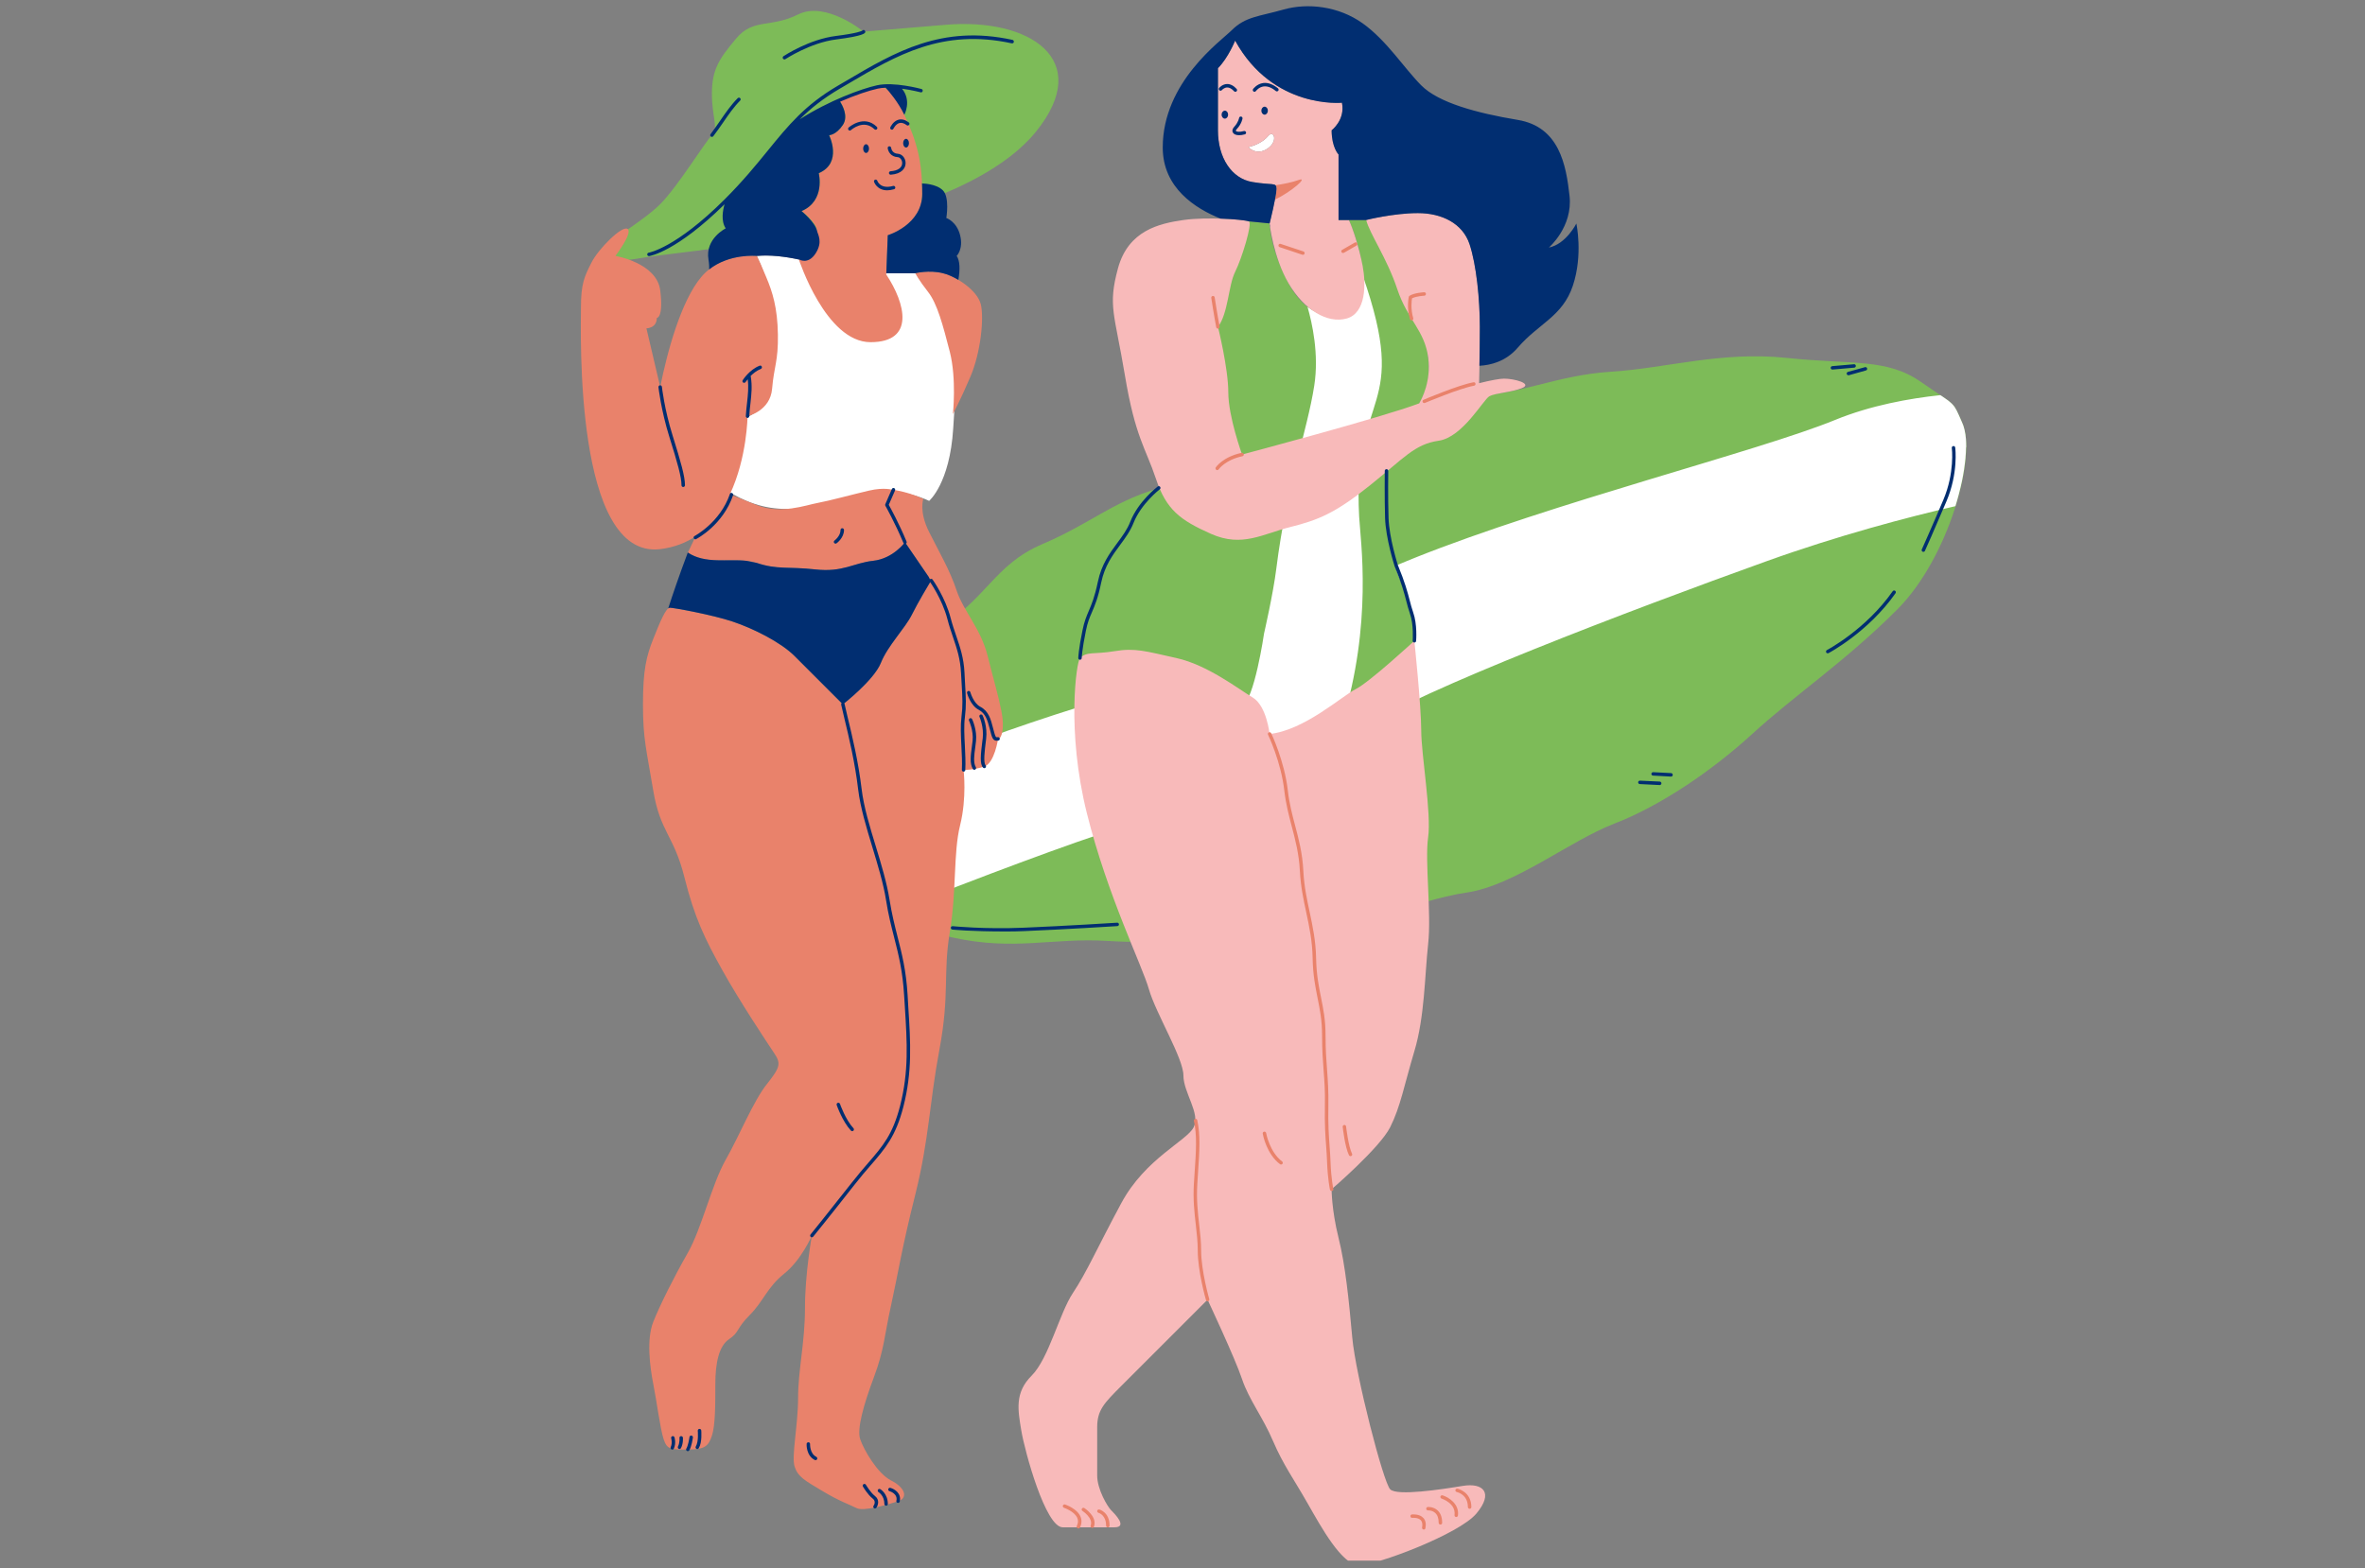 <?xml version="1.0" encoding="UTF-8"?><svg xmlns="http://www.w3.org/2000/svg" xmlns:xlink="http://www.w3.org/1999/xlink" width="151.5pt" zoomAndPan="magnify" viewBox="0 0 151.5 100.5" height="100.5pt" preserveAspectRatio="xMidYMid meet" version="1.2"><rect x="0" y="0" width="151.5" height="100.5" fill="#808080" stroke="none"/><defs><clipPath xml:id="clip1" id="clip1"><path d="M 65 2 L 98 2 L 98 100.004 L 65 100.004 Z M 65 2 "/></clipPath></defs><g xml:id="surface1" id="surface1"><path style=" stroke:none;fill-rule:nonzero;fill:rgb(49.019%,73.329%,34.509%);fill-opacity:1;" d="M 52.672 14.633 C 50.684 15.293 48.699 15.074 47.594 15.516 C 46.488 15.957 43.176 16.176 40.527 16.617 C 37.879 17.062 38.539 16.176 38.539 15.957 C 38.539 15.734 41.188 14.188 42.293 13.082 C 43.395 11.98 45.164 9.105 45.605 8.66 C 46.047 8.219 45.605 7.559 45.605 6.008 C 45.605 4.461 46.047 3.797 47.152 2.473 C 48.258 1.148 49.359 1.809 51.125 0.926 C 52.891 0.039 55.32 2.027 55.32 2.027 C 55.32 2.027 55.32 2.027 60.621 1.586 C 65.922 1.145 70.117 3.797 66.363 8.438 C 62.609 13.078 52.672 14.633 52.672 14.633 Z M 125.719 27.137 C 125.059 25.59 125.277 26.031 123.07 24.484 C 120.859 22.934 118.652 23.379 114.457 22.934 C 110.262 22.492 106.727 23.598 103.195 23.82 C 99.66 24.039 97.23 25.367 94.141 25.367 C 92.91 25.367 91.891 25.613 90.844 25.949 C 91.324 25.246 91.641 24.301 91.488 22.938 C 91.047 18.961 89.723 18.738 89.059 17.191 C 88.398 15.641 87.957 14.539 87.512 14.098 L 86.41 14.098 C 86.41 14.098 87.293 16.086 87.293 17.633 C 87.293 19.18 86.852 20.727 85.082 20.285 C 83.316 19.844 82.652 18.516 81.992 16.969 C 81.332 15.422 81.332 14.316 81.332 14.316 L 79.121 14.098 L 76.691 21.613 L 75.281 30.645 C 75.281 30.645 75.031 30.805 74.656 31.137 C 74.445 31.211 74.242 31.277 74.043 31.34 C 71.172 32.223 69.848 33.551 66.754 34.875 C 63.66 36.199 63.223 38.41 59.91 40.402 C 56.598 42.391 56.156 44.379 54.609 46.59 C 53.062 48.801 51.738 53.219 52.844 55.871 C 53.945 58.523 57.039 59.188 61.016 60.07 C 64.988 60.953 67.418 60.07 70.949 60.293 C 74.484 60.512 76.25 60.07 80.668 60.07 C 85.082 60.07 90.824 57.641 93.918 57.199 C 97.008 56.758 100.543 53.883 103.41 52.777 C 106.281 51.672 109.594 49.461 112.246 47.031 C 114.895 44.598 118.207 42.387 121.52 39.07 C 124.836 35.758 126.629 29.254 125.719 27.137 Z M 125.719 27.137 "/><path style=" stroke:none;fill-rule:nonzero;fill:rgb(100%,100%,100%);fill-opacity:1;" d="M 56.426 31.43 C 54.66 31.43 52.23 32.977 49.359 32.535 C 46.488 32.09 44.5 29.66 44.5 29.66 L 44.941 27.449 C 44.941 27.449 47.812 27.23 48.695 26.125 C 49.578 25.02 50.02 21.703 49.578 19.715 C 49.137 17.727 48.477 16.398 48.477 16.398 C 50.906 16.18 53.996 17.504 53.996 17.504 L 58.637 17.504 C 61.727 19.496 61.285 23.914 61.062 27.449 C 60.844 30.984 59.52 32.094 59.52 32.094 C 59.52 32.094 58.195 31.43 56.426 31.43 Z M 125.953 28.594 C 125.953 28.523 125.953 28.457 125.949 28.387 C 125.949 28.352 125.945 28.312 125.945 28.273 C 125.938 28.215 125.938 28.156 125.934 28.098 C 125.93 28.055 125.926 28.02 125.918 27.977 C 125.914 27.926 125.91 27.875 125.902 27.828 C 125.895 27.781 125.883 27.738 125.875 27.695 C 125.867 27.656 125.863 27.613 125.855 27.574 C 125.844 27.523 125.828 27.477 125.816 27.43 C 125.809 27.398 125.801 27.371 125.793 27.344 C 125.77 27.27 125.746 27.199 125.715 27.133 C 125.688 27.07 125.66 27.008 125.637 26.949 C 125.633 26.941 125.629 26.93 125.625 26.922 C 125.574 26.805 125.527 26.695 125.484 26.602 C 125.48 26.594 125.477 26.586 125.473 26.578 C 125.43 26.484 125.395 26.406 125.355 26.328 C 125.355 26.324 125.352 26.316 125.348 26.312 C 125.309 26.238 125.273 26.176 125.234 26.117 C 125.23 26.113 125.23 26.105 125.227 26.102 C 125.203 26.074 125.188 26.047 125.164 26.016 C 125.145 25.992 125.125 25.965 125.102 25.941 C 125.098 25.938 125.094 25.934 125.09 25.93 C 125.066 25.902 125.043 25.879 125.02 25.855 C 125.02 25.855 125.016 25.852 125.016 25.852 C 124.992 25.832 124.969 25.809 124.941 25.785 C 124.938 25.781 124.93 25.777 124.926 25.773 C 124.898 25.75 124.871 25.723 124.84 25.699 C 124.84 25.699 124.836 25.695 124.832 25.691 C 124.801 25.672 124.77 25.648 124.738 25.621 C 124.734 25.617 124.727 25.613 124.719 25.609 C 124.684 25.582 124.645 25.555 124.605 25.527 C 124.602 25.523 124.598 25.52 124.594 25.52 C 124.555 25.492 124.516 25.465 124.473 25.438 C 124.465 25.43 124.457 25.426 124.449 25.418 C 124.402 25.387 124.352 25.355 124.297 25.32 C 122.309 25.531 119.828 25.977 117.543 26.914 C 112.684 28.902 99.434 32.219 90.602 35.754 C 90.195 35.918 89.809 36.078 89.434 36.234 C 89.141 36.359 91.066 39.477 90.602 41.059 C 89.746 43.973 86.414 46.148 85.961 46.363 C 87.949 39.957 87.152 34.664 87.066 33.102 C 86.625 24.922 90.379 26.473 87.285 17.629 C 87.285 19.18 86.844 20.723 85.078 20.281 C 84.551 20.152 84.121 19.938 83.758 19.664 C 84.055 20.691 84.504 22.695 84.191 24.703 C 83.75 27.574 82.426 31.113 81.762 36.418 C 81.562 38.043 80.973 40.598 80.973 40.598 C 80.973 40.598 80.355 44.863 79.555 45.258 C 78.617 45.719 76.762 42.699 75.562 43.168 C 74.203 43.703 72.625 44.25 70.723 44.816 C 62.062 47.398 54.793 50.594 52.617 51.582 C 52.582 51.773 52.551 51.965 52.527 52.156 C 52.527 52.16 52.527 52.164 52.523 52.168 C 52.449 52.734 52.414 53.301 52.434 53.84 C 52.434 53.848 52.434 53.859 52.434 53.867 C 52.441 54.031 52.453 54.199 52.469 54.359 C 52.473 54.383 52.473 54.402 52.477 54.422 C 52.496 54.578 52.516 54.73 52.547 54.883 C 52.551 54.902 52.555 54.93 52.559 54.949 C 52.59 55.102 52.625 55.246 52.668 55.387 C 52.672 55.406 52.676 55.422 52.684 55.438 C 52.727 55.586 52.777 55.73 52.836 55.867 C 52.898 56.023 52.973 56.168 53.051 56.309 C 53.059 56.328 53.066 56.34 53.074 56.355 C 53.145 56.488 53.227 56.613 53.312 56.73 C 53.328 56.758 53.344 56.777 53.363 56.805 C 53.445 56.914 53.531 57.02 53.621 57.121 C 53.648 57.152 53.672 57.18 53.699 57.207 C 53.789 57.305 53.879 57.395 53.977 57.48 C 54.012 57.516 54.047 57.543 54.082 57.574 C 54.176 57.652 54.273 57.734 54.375 57.809 C 54.418 57.844 54.469 57.875 54.516 57.91 C 54.59 57.961 54.664 58.008 54.742 58.059 C 54.828 58.113 54.914 58.164 55.004 58.215 C 55.062 58.246 55.117 58.277 55.18 58.309 C 55.301 58.375 55.426 58.438 55.551 58.496 C 55.594 58.516 55.629 58.535 55.672 58.555 C 55.844 58.633 56.023 58.707 56.211 58.781 C 60.285 57.184 66.668 54.719 70.5 53.438 C 76.461 51.449 84.41 48.797 87.504 46.586 C 90.594 44.375 104.508 39.07 113.121 35.977 C 117.793 34.297 122.203 33.141 125.262 32.434 C 125.348 32.156 125.426 31.883 125.496 31.613 C 125.496 31.609 125.496 31.609 125.496 31.609 C 125.531 31.477 125.566 31.344 125.594 31.215 C 125.594 31.211 125.598 31.207 125.598 31.199 C 125.629 31.074 125.656 30.945 125.684 30.82 C 125.684 30.812 125.684 30.805 125.688 30.801 C 125.711 30.68 125.734 30.559 125.758 30.438 C 125.758 30.43 125.762 30.418 125.762 30.406 C 125.785 30.293 125.805 30.18 125.82 30.066 C 125.82 30.051 125.824 30.035 125.824 30.023 C 125.844 29.914 125.855 29.809 125.867 29.707 C 125.871 29.684 125.871 29.664 125.875 29.645 C 125.887 29.547 125.898 29.453 125.906 29.355 C 125.906 29.332 125.91 29.305 125.91 29.281 C 125.918 29.191 125.926 29.105 125.93 29.02 C 125.93 28.992 125.93 28.961 125.934 28.93 C 125.938 28.852 125.938 28.777 125.941 28.699 C 125.953 28.66 125.953 28.629 125.953 28.594 Z M 81.195 9.523 C 81.91 9.035 81.586 8.293 81.242 8.711 C 80.895 9.129 80.34 9.34 79.969 9.43 C 79.969 9.43 80.477 10.008 81.195 9.523 Z M 81.195 9.523 "/><g clip-rule="nonzero" clip-path="url(#clip1)"><path style=" stroke:none;fill-rule:nonzero;fill:rgb(97.249%,72.939%,72.939%);fill-opacity:1;" d="M 94.582 96.98 C 93.477 98.309 88.176 100.297 87.07 100.297 C 85.969 100.297 84.641 97.867 83.758 96.32 C 82.879 94.773 82.215 93.887 81.551 92.344 C 80.891 90.793 80.004 89.688 79.562 88.363 C 79.121 87.039 77.355 83.281 77.355 83.281 C 77.355 83.281 72.938 87.703 71.832 88.805 C 70.73 89.91 70.285 90.355 70.285 91.457 C 70.285 92.562 70.285 93.668 70.285 94.551 C 70.285 95.438 70.949 96.543 71.168 96.762 C 71.391 96.984 72.273 97.867 71.391 97.867 C 70.508 97.867 69.18 97.867 68.078 97.867 C 66.973 97.867 65.648 93.004 65.426 91.68 C 65.207 90.355 64.984 89.246 66.09 88.145 C 67.191 87.039 67.855 84.164 68.738 82.84 C 69.621 81.512 70.285 79.965 71.832 77.09 C 73.379 74.219 76.027 73.113 76.469 72.227 C 76.91 71.344 75.809 70.016 75.809 68.914 C 75.809 67.809 74.039 64.934 73.598 63.387 C 73.156 61.84 70.949 57.418 69.625 52.113 C 68.301 46.809 68.961 42.391 69.184 42.168 C 69.625 41.727 70.066 41.945 71.391 41.727 C 72.719 41.504 73.379 41.727 75.367 42.168 C 77.355 42.609 79.34 44.156 80.242 44.691 C 81.141 45.223 81.328 47.031 81.328 47.031 C 83.535 46.809 85.965 44.602 86.848 44.156 C 87.73 43.715 90.602 41.062 90.602 41.062 C 90.602 41.062 91.043 45.262 91.043 46.809 C 91.043 48.359 91.707 52.117 91.484 53.66 C 91.266 55.211 91.707 58.523 91.484 60.512 C 91.266 62.504 91.266 65.156 90.602 67.363 C 89.941 69.574 89.719 70.902 89.055 72.227 C 88.391 73.555 85.301 76.207 85.301 76.207 C 85.301 76.207 85.301 77.531 85.742 79.301 C 86.184 81.07 86.406 83.277 86.625 85.711 C 86.848 88.141 88.613 94.992 89.055 95.434 C 89.496 95.875 92.367 95.434 93.695 95.215 C 95.023 94.996 95.688 95.656 94.582 96.98 Z M 78.02 8.348 C 78.02 6.578 78.02 4.371 78.02 4.371 C 78.68 3.707 79.121 2.602 79.121 2.602 C 81.551 7.023 85.965 6.578 85.965 6.578 C 86.188 7.684 85.305 8.348 85.305 8.348 C 85.305 9.453 85.746 9.895 85.746 9.895 C 85.746 9.895 85.746 11.445 85.746 12.547 C 85.746 13.652 85.746 14.098 85.746 14.098 L 86.406 14.098 C 86.629 14.539 87.07 15.867 87.289 17.031 C 87.512 18.199 87.512 20.062 86.266 20.41 C 85.02 20.754 83.535 19.844 82.551 18.168 C 81.566 16.496 81.328 14.316 81.328 14.316 C 81.328 14.316 81.77 12.547 81.77 12.105 C 81.77 11.664 81.551 11.887 80.223 11.664 C 78.902 11.441 78.02 10.117 78.02 8.348 Z M 79.969 9.43 C 79.969 9.43 80.477 10.008 81.195 9.523 C 81.91 9.035 81.586 8.293 81.242 8.711 C 80.895 9.129 80.34 9.34 79.969 9.43 Z M 96.348 24.262 C 96.078 24.262 95.48 24.371 94.75 24.555 C 94.762 23.984 94.801 22.375 94.801 20.945 C 94.801 19.176 94.582 16.969 94.141 15.641 C 93.699 14.312 92.371 13.652 90.828 13.652 C 89.281 13.652 87.516 14.094 87.516 14.094 C 87.734 14.977 88.84 16.523 89.504 18.516 C 90.164 20.504 91.27 21.168 91.492 22.934 C 91.676 24.418 91.102 25.523 90.91 25.848 C 88.477 26.766 79.566 29.125 79.566 29.125 C 79.566 29.125 78.684 26.695 78.684 25.148 C 78.684 23.602 78.023 20.949 78.023 20.949 C 78.684 20.066 78.684 18.297 79.125 17.414 C 79.566 16.531 80.23 14.32 80.012 14.195 C 79.789 14.07 77.359 13.879 75.812 14.098 C 74.266 14.32 72.281 14.762 71.617 17.191 C 70.957 19.625 71.398 20.066 72.059 24.043 C 72.723 28.023 73.383 28.688 74.047 30.676 C 74.711 32.664 75.594 33.328 77.582 34.211 C 79.57 35.094 80.895 34.211 82.66 33.77 C 84.43 33.328 85.531 32.887 87.738 31.117 C 89.949 29.348 90.609 28.465 92.156 28.242 C 93.703 28.023 95.027 25.59 95.414 25.387 C 95.797 25.184 96.797 25.148 97.5 24.867 C 98.195 24.582 97.012 24.262 96.348 24.262 Z M 96.348 24.262 "/></g><path style=" stroke:none;fill-rule:nonzero;fill:rgb(91.37%,50.98%,41.959%);fill-opacity:1;" d="M 71.078 97.758 C 71.078 97.82 71.027 97.871 70.965 97.871 C 70.906 97.871 70.855 97.82 70.855 97.758 C 70.855 97.078 70.391 96.945 70.371 96.941 C 70.309 96.922 70.277 96.863 70.289 96.805 C 70.305 96.746 70.363 96.711 70.426 96.727 C 70.434 96.727 71.078 96.898 71.078 97.758 Z M 78.02 21.059 C 78.027 21.059 78.031 21.059 78.039 21.055 C 78.102 21.043 78.141 20.984 78.129 20.926 C 77.988 20.203 77.812 19.066 77.812 19.059 C 77.805 18.996 77.746 18.957 77.688 18.965 C 77.625 18.973 77.586 19.027 77.594 19.09 C 77.594 19.102 77.77 20.238 77.91 20.969 C 77.922 21.02 77.969 21.059 78.02 21.059 Z M 76.945 80.137 C 76.945 79.582 76.887 79.051 76.82 78.484 C 76.73 77.688 76.637 76.863 76.699 75.871 C 76.715 75.613 76.73 75.367 76.746 75.133 C 76.836 73.793 76.91 72.73 76.695 71.777 C 76.684 71.719 76.625 71.68 76.562 71.695 C 76.504 71.707 76.469 71.77 76.48 71.828 C 76.691 72.75 76.617 73.793 76.527 75.117 C 76.512 75.352 76.496 75.598 76.48 75.852 C 76.418 76.863 76.512 77.699 76.605 78.508 C 76.668 79.066 76.727 79.594 76.727 80.133 C 76.727 81.449 77.23 83.23 77.254 83.305 C 77.266 83.355 77.312 83.387 77.359 83.387 C 77.367 83.387 77.379 83.387 77.387 83.383 C 77.445 83.367 77.48 83.305 77.465 83.246 C 77.457 83.23 76.945 81.422 76.945 80.137 Z M 68.227 96.406 C 68.168 96.387 68.109 96.418 68.086 96.477 C 68.07 96.535 68.102 96.598 68.16 96.617 C 68.164 96.621 68.828 96.84 69.012 97.27 C 69.078 97.43 69.07 97.598 68.98 97.781 C 68.957 97.836 68.977 97.906 69.035 97.93 C 69.051 97.938 69.066 97.941 69.082 97.941 C 69.125 97.941 69.164 97.918 69.184 97.879 C 69.297 97.637 69.309 97.398 69.215 97.18 C 68.992 96.66 68.258 96.418 68.227 96.406 Z M 83.184 11.535 C 82.77 11.688 82.203 11.793 81.703 11.871 C 81.754 11.914 81.773 11.984 81.773 12.105 C 81.773 12.238 81.73 12.496 81.672 12.793 C 82.73 12.289 83.867 11.289 83.184 11.535 Z M 69.461 96.633 C 69.41 96.602 69.34 96.617 69.309 96.668 C 69.277 96.719 69.289 96.789 69.344 96.82 C 69.352 96.824 70.047 97.277 69.867 97.758 C 69.844 97.812 69.875 97.879 69.934 97.898 C 69.945 97.902 69.957 97.906 69.969 97.906 C 70.016 97.906 70.059 97.879 70.074 97.836 C 70.316 97.188 69.496 96.656 69.461 96.633 Z M 81.902 15.695 C 81.883 15.754 81.914 15.816 81.973 15.836 L 83.43 16.324 C 83.441 16.328 83.453 16.328 83.465 16.328 C 83.512 16.328 83.555 16.301 83.57 16.254 C 83.586 16.195 83.559 16.137 83.5 16.113 L 82.039 15.629 C 81.98 15.609 81.918 15.637 81.902 15.695 Z M 79.543 29.016 C 78.336 29.273 77.898 29.926 77.879 29.953 C 77.848 30.004 77.863 30.074 77.914 30.105 C 77.93 30.117 77.953 30.125 77.973 30.125 C 78.012 30.125 78.043 30.105 78.066 30.078 C 78.07 30.07 78.48 29.469 79.59 29.234 C 79.648 29.223 79.688 29.164 79.676 29.102 C 79.66 29.043 79.602 29.004 79.543 29.016 Z M 86.789 15.543 L 85.98 16.008 C 85.926 16.039 85.906 16.105 85.938 16.156 C 85.957 16.195 85.996 16.211 86.035 16.211 C 86.051 16.211 86.07 16.207 86.09 16.199 L 86.898 15.734 C 86.949 15.703 86.969 15.637 86.938 15.582 C 86.906 15.531 86.84 15.512 86.789 15.543 Z M 93.363 95.391 C 93.305 95.379 93.246 95.414 93.234 95.477 C 93.219 95.535 93.258 95.594 93.32 95.605 C 93.348 95.613 94.031 95.762 94.031 96.566 C 94.031 96.629 94.082 96.68 94.145 96.68 C 94.207 96.68 94.254 96.629 94.254 96.566 C 94.25 95.578 93.371 95.391 93.363 95.391 Z M 92.414 95.82 C 92.355 95.801 92.293 95.832 92.273 95.891 C 92.258 95.949 92.289 96.008 92.348 96.027 C 92.383 96.039 93.27 96.332 93.176 97.082 C 93.168 97.145 93.211 97.199 93.27 97.207 C 93.273 97.207 93.281 97.207 93.285 97.207 C 93.34 97.207 93.387 97.168 93.395 97.109 C 93.488 96.367 92.797 95.941 92.414 95.82 Z M 81.109 72.605 C 81.098 72.543 81.039 72.504 80.98 72.516 C 80.918 72.527 80.879 72.582 80.891 72.645 C 80.898 72.695 81.121 73.941 82 74.602 C 82.02 74.613 82.039 74.621 82.066 74.621 C 82.098 74.621 82.133 74.605 82.152 74.578 C 82.191 74.531 82.18 74.461 82.133 74.426 C 81.324 73.812 81.109 72.617 81.109 72.605 Z M 91.465 96.562 C 91.406 96.566 91.359 96.621 91.363 96.68 C 91.367 96.742 91.426 96.789 91.48 96.785 C 91.484 96.785 91.746 96.766 91.945 96.953 C 92.09 97.086 92.16 97.297 92.16 97.582 C 92.16 97.641 92.211 97.691 92.273 97.691 C 92.336 97.691 92.383 97.645 92.383 97.582 C 92.383 97.234 92.289 96.969 92.098 96.789 C 91.828 96.539 91.48 96.562 91.465 96.562 Z M 94.395 24.496 C 93.453 24.66 91.285 25.578 91.195 25.617 C 91.137 25.641 91.109 25.707 91.137 25.762 C 91.152 25.805 91.195 25.828 91.238 25.828 C 91.25 25.828 91.266 25.828 91.277 25.82 C 91.301 25.812 93.516 24.875 94.43 24.715 C 94.488 24.703 94.531 24.648 94.52 24.586 C 94.512 24.523 94.453 24.484 94.395 24.496 Z M 86.23 72.184 C 86.223 72.121 86.168 72.078 86.109 72.086 C 86.047 72.094 86.004 72.148 86.012 72.207 C 86.016 72.262 86.16 73.516 86.414 74.023 C 86.434 74.062 86.473 74.086 86.512 74.086 C 86.527 74.086 86.547 74.082 86.562 74.074 C 86.617 74.047 86.637 73.98 86.609 73.926 C 86.375 73.453 86.23 72.195 86.23 72.184 Z M 85.234 74.473 C 85.223 74.109 85.195 73.785 85.172 73.445 C 85.125 72.785 85.07 72.047 85.094 70.848 C 85.109 69.898 85.062 69.254 85.012 68.57 C 84.965 67.945 84.914 67.297 84.914 66.355 C 84.914 65.363 84.773 64.656 84.621 63.906 C 84.477 63.188 84.328 62.441 84.309 61.406 C 84.289 60.289 84.086 59.348 83.895 58.438 C 83.719 57.625 83.539 56.781 83.492 55.812 C 83.434 54.66 83.191 53.758 82.961 52.887 C 82.777 52.195 82.59 51.48 82.496 50.645 C 82.281 48.762 81.438 47 81.43 46.98 C 81.402 46.926 81.336 46.902 81.281 46.93 C 81.227 46.957 81.203 47.023 81.23 47.078 C 81.238 47.094 82.066 48.824 82.273 50.668 C 82.371 51.52 82.562 52.242 82.746 52.945 C 82.973 53.805 83.211 54.691 83.27 55.824 C 83.32 56.812 83.504 57.66 83.68 58.484 C 83.871 59.383 84.07 60.316 84.086 61.41 C 84.105 62.465 84.258 63.219 84.402 63.949 C 84.551 64.688 84.691 65.383 84.691 66.355 C 84.691 67.301 84.742 67.953 84.789 68.586 C 84.84 69.262 84.891 69.902 84.871 70.84 C 84.848 72.051 84.902 72.801 84.953 73.461 C 84.977 73.801 85 74.121 85.012 74.48 C 85.051 75.547 85.191 76.203 85.195 76.23 C 85.211 76.281 85.254 76.316 85.305 76.316 C 85.312 76.316 85.32 76.316 85.328 76.316 C 85.391 76.305 85.426 76.242 85.414 76.184 C 85.41 76.176 85.27 75.516 85.234 74.473 Z M 90.426 20.531 C 90.434 20.531 90.445 20.527 90.457 20.527 C 90.516 20.508 90.547 20.445 90.531 20.387 C 90.359 19.812 90.426 19.273 90.453 19.117 C 90.73 18.973 91.234 18.949 91.238 18.949 C 91.301 18.945 91.344 18.895 91.344 18.832 C 91.34 18.77 91.297 18.723 91.227 18.727 C 91.203 18.73 90.609 18.758 90.293 18.953 C 90.27 18.969 90.25 18.992 90.246 19.023 C 90.238 19.051 90.098 19.711 90.32 20.449 C 90.332 20.5 90.379 20.531 90.426 20.531 Z M 90.445 97.043 C 90.387 97.051 90.344 97.105 90.352 97.164 C 90.355 97.227 90.414 97.27 90.473 97.262 C 90.477 97.262 90.836 97.223 91.016 97.414 C 91.109 97.516 91.137 97.672 91.098 97.879 C 91.086 97.941 91.125 97.996 91.188 98.008 C 91.191 98.012 91.199 98.012 91.207 98.012 C 91.258 98.012 91.305 97.977 91.312 97.922 C 91.367 97.641 91.32 97.418 91.172 97.262 C 90.922 96.992 90.465 97.043 90.445 97.043 Z M 51.172 16.617 C 51.172 16.617 52.895 21.926 55.766 21.926 C 58.637 21.926 58.004 19.445 56.773 17.59 L 56.867 15.074 C 56.867 15.074 56.871 15.07 56.879 15.07 C 56.879 15.07 56.879 15.07 56.883 15.066 C 57.062 15.008 59.078 14.32 59.078 12.418 C 59.078 10.43 58.77 9.133 57.93 7.352 C 57.09 5.566 56.648 5.566 56.207 5.566 C 55.766 5.566 53.777 6.449 53.777 6.449 C 53.777 6.449 54.438 7.336 53.996 8 C 53.555 8.66 53.113 8.66 53.113 8.66 C 53.113 8.66 53.996 10.43 52.453 11.094 C 52.453 11.094 52.895 12.863 51.348 13.523 C 51.348 13.523 52.281 14.223 52.332 14.762 C 52.492 16.477 51.172 16.617 51.172 16.617 Z M 59.449 18.703 C 60.043 19.461 60.398 20.82 60.844 22.543 C 61.285 24.266 61.043 26.531 61.043 26.531 C 61.043 26.531 61.504 25.684 62.164 24.137 C 62.828 22.586 63.047 20.379 62.828 19.492 C 62.605 18.609 61.281 17.723 60.398 17.504 C 59.516 17.281 58.629 17.504 58.629 17.504 C 58.629 17.504 58.855 17.945 59.449 18.703 Z M 63.27 42.039 C 62.828 40.27 61.723 39.168 61.281 37.84 C 60.84 36.516 60.18 35.41 59.516 34.086 C 58.852 32.758 59.148 31.969 59.148 31.969 C 59.148 31.969 58.781 31.793 58.281 31.633 C 57.777 31.473 57.23 31.383 57.23 31.383 C 57.23 31.383 57.176 31.449 57.109 31.551 C 57.023 31.73 56.887 32.027 56.84 32.238 C 56.844 32.293 56.855 32.34 56.887 32.383 C 57.316 33.043 57.973 34.746 57.973 34.746 L 59.648 37.203 C 59.648 37.203 58.855 38.508 58.414 39.391 C 57.973 40.273 56.867 41.379 56.426 42.484 C 55.984 43.59 53.996 45.137 53.996 45.137 C 53.996 45.137 51.785 42.926 50.902 42.043 C 50.02 41.16 48.254 40.273 46.93 39.832 C 45.605 39.391 43.176 38.949 42.914 38.945 C 42.652 38.945 42.289 39.832 41.848 40.938 C 41.406 42.043 41.188 42.93 41.188 45.137 C 41.188 47.348 41.406 48.012 41.848 50.664 C 42.289 53.316 43.172 53.535 43.836 56.188 C 44.5 58.84 45.16 60.168 46.266 62.156 C 47.371 64.145 49.137 66.801 49.578 67.461 C 50.02 68.125 50.02 68.344 49.137 69.453 C 48.254 70.555 47.371 72.766 46.488 74.316 C 45.605 75.863 44.941 78.738 44.059 80.281 C 43.176 81.828 42.289 83.598 41.848 84.703 C 41.406 85.812 41.629 87.578 41.848 88.684 C 42.07 89.785 42.289 91.555 42.512 92.219 C 42.73 92.883 42.953 92.883 44.059 92.883 C 45.164 92.883 45.383 92.66 45.605 91.996 C 45.824 91.336 45.824 90.008 45.824 88.684 C 45.824 87.355 46.047 86.25 46.707 85.809 C 47.371 85.367 47.148 85.145 48.031 84.262 C 48.914 83.375 49.137 82.492 50.242 81.609 C 51.344 80.723 52.008 79.176 52.008 79.176 C 52.008 79.176 51.566 81.609 51.566 83.82 C 51.566 86.031 51.125 87.797 51.125 89.566 C 51.125 91.336 50.684 93.324 50.906 93.988 C 51.125 94.648 51.566 94.871 52.672 95.535 C 53.777 96.199 54.441 96.418 54.883 96.641 C 55.324 96.859 56.871 96.418 57.531 96.199 C 58.195 95.977 57.973 95.316 57.09 94.871 C 56.207 94.43 55.324 92.883 55.102 92.219 C 54.883 91.559 55.324 90.008 55.984 88.242 C 56.648 86.473 56.648 85.59 57.09 83.602 C 57.531 81.609 57.75 80.062 58.637 76.527 C 59.52 72.992 59.52 70.781 60.18 67.246 C 60.844 63.707 60.402 62.383 60.844 59.73 C 61.285 57.078 61.062 54.645 61.504 52.879 C 61.945 51.109 61.727 49.34 61.727 49.34 C 61.727 49.34 62.387 49.34 63.051 49.121 C 63.711 48.898 63.934 47.352 63.934 47.352 C 64.152 47.352 64.375 46.688 64.152 45.582 C 63.934 44.477 63.711 43.809 63.27 42.039 Z M 56.844 32.234 C 56.828 32.016 56.992 31.727 57.113 31.547 C 57.156 31.453 57.188 31.391 57.188 31.391 C 57.188 31.391 56.648 31.207 55.664 31.438 C 54.676 31.668 53.113 32.094 52.379 32.227 C 51.641 32.359 50.023 32.977 48.488 32.367 C 47.57 32 47.113 31.816 46.754 31.68 C 47.863 29.324 47.887 26.668 47.887 26.668 C 47.887 26.668 49.344 26.344 49.461 24.906 C 49.582 23.473 49.859 23.152 49.832 21.434 C 49.805 19.715 49.484 18.707 49.09 17.773 C 48.699 16.84 48.699 16.84 48.477 16.398 C 48.477 16.398 46.27 16.176 44.945 17.723 C 43.621 19.27 42.734 22.586 42.293 24.797 L 41.41 21.039 C 41.41 21.039 42.074 21.039 42.074 20.375 C 42.074 20.375 42.516 20.375 42.293 18.605 C 42.074 16.84 39.422 16.398 39.422 16.398 C 39.422 16.398 40.547 14.934 40.207 14.672 C 39.863 14.41 38.32 15.957 37.879 16.844 C 37.438 17.727 37.215 18.168 37.215 19.715 C 37.215 21.262 36.773 35.852 42.293 35.188 C 43.184 35.078 43.93 34.785 44.559 34.367 C 44.285 34.961 44.062 35.406 44.062 35.406 C 45.387 36.293 47.152 35.629 48.48 36.07 C 49.805 36.512 50.469 36.293 52.242 36.488 C 54.016 36.684 54.664 36.07 55.945 35.934 C 57.223 35.793 57.977 34.746 57.977 34.746 C 57.977 34.746 57.039 33.082 56.836 32.414 C 56.82 32.371 56.824 32.309 56.844 32.234 Z M 56.844 32.234 "/><path style=" stroke:none;fill-rule:nonzero;fill:rgb(0.78%,18.039%,44.31%);fill-opacity:1;" d="M 61.285 16.398 C 61.5 16.723 61.504 17.277 61.391 17.934 C 61.051 17.734 60.703 17.578 60.402 17.508 C 59.52 17.285 58.637 17.508 58.637 17.508 L 56.777 17.508 L 56.871 15.074 C 56.871 15.074 59.078 14.414 59.078 12.422 C 59.078 12.176 59.074 11.941 59.062 11.715 L 59.078 11.758 C 59.078 11.758 59.961 11.758 60.402 12.199 C 60.844 12.641 60.621 13.969 60.621 13.969 C 60.621 13.969 61.285 14.188 61.504 15.074 C 61.727 15.957 61.285 16.398 61.285 16.398 Z M 57.973 34.746 C 57.973 34.746 57.219 35.793 55.938 35.934 C 54.66 36.074 54.008 36.684 52.234 36.488 C 50.461 36.293 49.801 36.516 48.473 36.07 C 48.262 36.023 48.043 35.98 47.824 35.938 C 46.605 35.801 45.176 36.152 44.059 35.406 C 43.488 36.93 43.082 38.121 42.805 38.988 C 42.844 38.957 42.879 38.941 42.914 38.941 C 43.176 38.945 45.605 39.387 46.93 39.828 C 48.254 40.27 50.02 41.152 50.902 42.039 C 51.785 42.922 53.996 45.133 53.996 45.133 C 53.996 45.133 55.984 43.586 56.426 42.48 C 56.867 41.375 57.973 40.27 58.414 39.387 C 58.809 38.59 59.488 37.461 59.621 37.238 C 59.578 37.145 59.535 37.055 59.488 36.961 Z M 81.355 14.508 C 81.34 14.387 81.332 14.316 81.332 14.316 C 81.332 14.316 81.332 14.383 81.34 14.508 Z M 99.219 15.863 C 99.219 15.863 100.766 14.539 100.543 12.547 C 100.324 10.559 99.883 8.125 97.23 7.684 C 94.582 7.242 92.152 6.582 91.047 5.473 C 89.945 4.367 88.84 2.602 87.293 1.496 C 85.75 0.391 83.762 0.172 82.215 0.613 C 80.668 1.055 79.785 1.055 78.902 1.938 C 78.203 2.637 74.484 5.254 74.484 9.453 C 74.484 12.039 76.578 13.367 78.188 14.008 C 79.062 14.035 79.801 14.117 79.98 14.18 L 81.332 14.316 C 81.332 14.316 81.773 12.547 81.773 12.105 C 81.773 11.664 81.555 11.887 80.227 11.664 C 78.902 11.445 78.02 10.117 78.02 8.348 C 78.02 6.582 78.02 4.371 78.02 4.371 C 78.68 3.707 79.121 2.602 79.121 2.602 C 81.551 7.023 85.965 6.582 85.965 6.582 C 86.188 7.684 85.305 8.348 85.305 8.348 C 85.305 9.453 85.746 9.898 85.746 9.898 C 85.746 9.898 85.746 11.445 85.746 12.551 C 85.746 13.656 85.746 14.098 85.746 14.098 L 87.512 14.098 C 87.512 14.098 89.277 13.656 90.824 13.656 C 92.367 13.656 93.695 14.32 94.137 15.645 C 94.578 16.973 94.797 19.184 94.797 20.953 C 94.797 21.801 94.785 22.715 94.77 23.438 C 95.465 23.402 96.457 23.176 97.227 22.277 C 98.551 20.73 100.098 20.289 100.758 18.301 C 101.418 16.312 100.98 14.324 100.98 14.324 C 100.98 14.324 100.324 15.641 99.219 15.863 Z M 81.219 7.09 C 81.219 6.949 81.125 6.836 81.012 6.836 C 80.895 6.836 80.801 6.949 80.801 7.09 C 80.801 7.23 80.895 7.348 81.012 7.348 C 81.125 7.348 81.219 7.23 81.219 7.09 Z M 78.254 7.348 C 78.254 7.484 78.348 7.602 78.465 7.602 C 78.578 7.602 78.672 7.488 78.672 7.348 C 78.672 7.207 78.578 7.09 78.465 7.09 C 78.352 7.09 78.254 7.203 78.254 7.348 Z M 79.375 8.664 C 79.484 8.664 79.609 8.648 79.742 8.609 C 79.801 8.594 79.836 8.535 79.82 8.477 C 79.805 8.418 79.746 8.383 79.684 8.398 C 79.375 8.484 79.195 8.434 79.172 8.391 C 79.16 8.375 79.172 8.328 79.242 8.254 C 79.539 7.934 79.59 7.609 79.594 7.594 C 79.602 7.531 79.562 7.477 79.504 7.469 C 79.441 7.457 79.383 7.5 79.375 7.559 C 79.375 7.562 79.328 7.832 79.082 8.105 C 78.902 8.297 78.941 8.438 78.984 8.504 C 79.043 8.609 79.188 8.664 79.375 8.664 Z M 80.914 5.32 C 80.508 5.379 80.281 5.695 80.27 5.707 C 80.238 5.758 80.25 5.824 80.297 5.859 C 80.316 5.875 80.34 5.883 80.359 5.883 C 80.395 5.883 80.43 5.863 80.453 5.836 C 80.453 5.832 80.633 5.582 80.945 5.539 C 81.188 5.508 81.453 5.605 81.727 5.832 C 81.773 5.871 81.844 5.863 81.883 5.816 C 81.922 5.77 81.914 5.699 81.867 5.66 C 81.539 5.395 81.223 5.281 80.914 5.32 Z M 79.137 5.883 C 79.16 5.883 79.188 5.871 79.211 5.852 C 79.254 5.812 79.258 5.742 79.215 5.695 C 79.02 5.484 78.812 5.379 78.598 5.383 C 78.301 5.395 78.109 5.621 78.102 5.633 C 78.062 5.68 78.07 5.75 78.117 5.789 C 78.164 5.828 78.234 5.82 78.273 5.773 C 78.273 5.77 78.41 5.613 78.605 5.605 C 78.75 5.598 78.906 5.684 79.055 5.848 C 79.074 5.867 79.105 5.883 79.137 5.883 Z M 90.301 38.457 C 90.168 37.949 90.004 37.32 89.543 36.203 C 89.539 36.184 88.988 34.461 88.949 33.191 C 88.906 31.91 88.93 30.191 88.93 30.176 C 88.93 30.113 88.879 30.062 88.82 30.062 C 88.758 30.059 88.707 30.113 88.707 30.172 C 88.707 30.191 88.688 31.91 88.727 33.199 C 88.77 34.5 89.312 36.199 89.336 36.277 C 89.793 37.391 89.957 38.016 90.086 38.516 C 90.156 38.789 90.219 39.027 90.312 39.297 C 90.574 40.027 90.496 41.043 90.496 41.055 C 90.492 41.113 90.535 41.168 90.598 41.172 C 90.602 41.172 90.602 41.172 90.605 41.172 C 90.664 41.172 90.711 41.129 90.715 41.07 C 90.719 41.027 90.801 40 90.523 39.227 C 90.43 38.961 90.371 38.727 90.301 38.457 Z M 74.164 31.176 C 74.113 31.215 72.918 32.133 72.406 33.426 C 72.211 33.93 71.902 34.348 71.574 34.789 C 71.074 35.465 70.559 36.168 70.328 37.281 C 70.121 38.27 69.922 38.734 69.746 39.145 C 69.602 39.488 69.457 39.816 69.344 40.391 C 69.09 41.621 69.074 42.141 69.074 42.16 C 69.07 42.223 69.121 42.273 69.18 42.277 C 69.184 42.277 69.184 42.277 69.184 42.277 C 69.242 42.277 69.293 42.23 69.293 42.168 C 69.293 42.16 69.312 41.641 69.559 40.43 C 69.668 39.879 69.797 39.578 69.949 39.23 C 70.129 38.809 70.336 38.336 70.543 37.328 C 70.766 36.262 71.266 35.578 71.754 34.918 C 72.09 34.465 72.406 34.035 72.613 33.508 C 73.102 32.273 74.285 31.359 74.297 31.352 C 74.344 31.316 74.355 31.246 74.316 31.195 C 74.281 31.148 74.211 31.137 74.164 31.176 Z M 55.293 9.523 C 55.293 9.676 55.379 9.801 55.48 9.801 C 55.582 9.801 55.668 9.676 55.668 9.523 C 55.668 9.367 55.582 9.242 55.48 9.242 C 55.379 9.242 55.293 9.367 55.293 9.523 Z M 58.043 8.895 C 57.938 8.895 57.855 9.02 57.855 9.176 C 57.855 9.328 57.938 9.453 58.043 9.453 C 58.145 9.453 58.227 9.328 58.227 9.176 C 58.227 9.02 58.145 8.895 58.043 8.895 Z M 56.867 9.496 C 56.887 9.684 57.051 10.047 57.504 10.07 C 57.66 10.078 57.793 10.254 57.793 10.445 C 57.797 10.746 57.516 10.941 57.047 10.973 C 56.988 10.977 56.941 11.031 56.945 11.09 C 56.949 11.148 56.996 11.195 57.055 11.195 C 57.055 11.195 57.059 11.195 57.062 11.195 C 57.766 11.145 58.016 10.777 58.012 10.445 C 58.012 10.133 57.785 9.867 57.512 9.852 C 57.141 9.832 57.09 9.508 57.086 9.469 C 57.074 9.41 57.023 9.367 56.961 9.375 C 56.902 9.379 56.855 9.434 56.867 9.496 Z M 56.199 11.582 C 56.18 11.527 56.117 11.496 56.062 11.512 C 56.004 11.531 55.969 11.594 55.992 11.652 C 55.992 11.66 56.172 12.195 56.836 12.195 C 56.961 12.195 57.109 12.172 57.273 12.125 C 57.332 12.109 57.367 12.047 57.348 11.992 C 57.332 11.934 57.273 11.898 57.215 11.914 C 56.398 12.145 56.207 11.609 56.199 11.582 Z M 54.363 8.172 C 54.32 8.215 54.316 8.285 54.355 8.328 C 54.379 8.352 54.41 8.367 54.438 8.367 C 54.465 8.367 54.492 8.355 54.512 8.336 C 54.547 8.309 55.324 7.613 56.016 8.281 C 56.059 8.324 56.129 8.324 56.172 8.281 C 56.215 8.238 56.211 8.168 56.168 8.125 C 55.332 7.309 54.375 8.164 54.363 8.172 Z M 58.215 7.844 C 57.992 7.676 57.773 7.617 57.566 7.668 C 57.215 7.758 57.043 8.137 57.035 8.156 C 57.008 8.211 57.035 8.277 57.09 8.301 C 57.102 8.309 57.117 8.312 57.133 8.312 C 57.176 8.312 57.215 8.285 57.234 8.246 C 57.234 8.242 57.375 7.945 57.621 7.883 C 57.762 7.848 57.914 7.895 58.082 8.02 C 58.129 8.059 58.199 8.051 58.234 8 C 58.273 7.953 58.266 7.883 58.215 7.844 Z M 64.859 2.555 C 60.336 1.57 57.355 3.32 54.207 5.18 L 53.68 5.488 C 51.559 6.73 50.512 8.02 49.188 9.645 C 48.438 10.566 47.586 11.613 46.41 12.785 C 43.289 15.895 41.574 16.191 41.555 16.191 C 41.496 16.203 41.453 16.258 41.461 16.316 C 41.469 16.371 41.516 16.41 41.57 16.41 C 41.578 16.41 41.582 16.41 41.59 16.41 C 41.66 16.398 43.328 16.121 46.414 13.09 C 46.309 13.449 46.168 14.152 46.488 14.633 C 46.488 14.633 45.164 15.293 45.383 16.621 C 45.426 16.879 45.438 17.09 45.426 17.266 C 46.742 16.227 48.477 16.398 48.477 16.398 C 49.348 16.32 50.305 16.441 51.176 16.629 C 51.176 16.625 51.172 16.617 51.172 16.617 C 51.172 16.617 51.754 16.996 52.242 16.246 C 52.73 15.496 52.391 15.031 52.328 14.766 C 52.207 14.234 51.348 13.527 51.348 13.527 C 52.895 12.867 52.449 11.098 52.449 11.098 C 53.996 10.434 53.113 8.664 53.113 8.664 C 53.113 8.664 53.555 8.664 53.996 8.004 C 54.367 7.441 53.953 6.727 53.816 6.516 C 54.801 6.086 55.676 5.801 56.227 5.68 C 56.383 5.645 56.555 5.629 56.734 5.621 C 56.961 5.867 57.523 6.523 57.93 7.355 C 57.93 7.355 58.418 6.465 57.785 5.688 C 57.781 5.684 57.781 5.684 57.781 5.684 C 58.43 5.77 58.961 5.914 58.973 5.914 C 59.031 5.934 59.09 5.898 59.105 5.84 C 59.121 5.781 59.09 5.719 59.031 5.703 C 58.957 5.684 57.266 5.227 56.18 5.465 C 55.172 5.688 53.121 6.438 51.23 7.645 C 51.926 6.953 52.723 6.312 53.793 5.684 L 54.32 5.375 C 57.434 3.539 60.375 1.809 64.812 2.777 C 64.871 2.789 64.934 2.754 64.945 2.691 C 64.957 2.629 64.918 2.57 64.859 2.555 Z M 45.605 8.773 C 45.637 8.773 45.668 8.758 45.691 8.73 C 45.91 8.449 46.113 8.148 46.316 7.859 C 46.672 7.34 47.012 6.848 47.414 6.445 C 47.457 6.402 47.457 6.332 47.414 6.289 C 47.371 6.246 47.301 6.246 47.258 6.289 C 46.844 6.703 46.48 7.227 46.133 7.734 C 45.934 8.02 45.73 8.32 45.52 8.594 C 45.48 8.645 45.488 8.711 45.539 8.75 C 45.559 8.766 45.582 8.773 45.605 8.773 Z M 50.25 3.809 C 50.27 3.809 50.293 3.801 50.312 3.789 C 50.328 3.781 51.91 2.734 53.57 2.527 C 55.348 2.301 55.406 2.125 55.426 2.066 C 55.441 2.008 55.41 1.949 55.352 1.926 C 55.305 1.914 55.262 1.93 55.23 1.965 C 55.199 1.988 54.941 2.129 53.543 2.305 C 51.832 2.52 50.254 3.559 50.188 3.602 C 50.137 3.637 50.125 3.707 50.156 3.758 C 50.18 3.789 50.215 3.809 50.25 3.809 Z M 106.324 50.082 L 105.055 50.023 C 104.996 50.02 104.941 50.066 104.938 50.129 C 104.938 50.188 104.984 50.242 105.043 50.242 L 106.312 50.305 C 106.316 50.305 106.316 50.305 106.32 50.305 C 106.379 50.305 106.426 50.258 106.43 50.199 C 106.43 50.137 106.383 50.086 106.324 50.082 Z M 107.051 49.539 L 105.902 49.48 C 105.844 49.477 105.789 49.523 105.785 49.586 C 105.781 49.645 105.832 49.699 105.891 49.699 L 107.039 49.762 C 107.043 49.762 107.043 49.762 107.047 49.762 C 107.105 49.762 107.152 49.715 107.156 49.656 C 107.156 49.594 107.109 49.543 107.051 49.539 Z M 117.383 23.68 C 117.387 23.68 117.387 23.68 117.391 23.68 L 118.781 23.559 C 118.844 23.555 118.887 23.5 118.883 23.441 C 118.879 23.379 118.824 23.332 118.766 23.34 L 117.375 23.461 C 117.312 23.465 117.27 23.52 117.273 23.578 C 117.277 23.637 117.324 23.68 117.383 23.68 Z M 118.301 23.965 C 118.316 24.012 118.363 24.047 118.41 24.047 C 118.422 24.047 118.43 24.043 118.441 24.043 L 119.531 23.738 C 119.59 23.723 119.621 23.664 119.605 23.605 C 119.59 23.547 119.531 23.512 119.473 23.527 L 118.383 23.828 C 118.32 23.844 118.285 23.906 118.301 23.965 Z M 121.246 37.883 C 119.531 40.336 117.059 41.641 117.031 41.656 C 116.977 41.684 116.957 41.75 116.984 41.805 C 117.004 41.844 117.043 41.863 117.082 41.863 C 117.102 41.863 117.117 41.859 117.133 41.852 C 117.156 41.84 119.68 40.508 121.426 38.012 C 121.461 37.961 121.449 37.891 121.398 37.855 C 121.352 37.82 121.281 37.832 121.246 37.883 Z M 125.25 28.676 C 125.242 28.617 125.188 28.574 125.129 28.582 C 125.066 28.59 125.023 28.645 125.031 28.703 C 125.035 28.723 125.227 30.289 124.488 32.031 C 123.738 33.809 123.113 35.195 123.109 35.207 C 123.086 35.262 123.109 35.328 123.164 35.352 C 123.18 35.359 123.195 35.363 123.207 35.363 C 123.25 35.363 123.293 35.34 123.309 35.297 C 123.316 35.285 123.938 33.895 124.691 32.117 C 125.453 30.316 125.258 28.742 125.25 28.676 Z M 71.562 59.125 C 71.531 59.129 68.121 59.34 65.59 59.445 C 63.066 59.551 61.066 59.352 61.031 59.348 C 60.969 59.344 60.914 59.383 60.91 59.445 C 60.906 59.508 60.949 59.559 61.008 59.566 C 61.039 59.566 62.121 59.688 64.461 59.688 C 64.852 59.688 65.234 59.68 65.598 59.664 C 68.129 59.559 71.543 59.348 71.574 59.344 C 71.637 59.34 71.684 59.289 71.68 59.227 C 71.676 59.168 71.621 59.117 71.562 59.125 Z M 58.141 63.773 C 58.047 62.176 57.777 61.129 57.496 60.023 C 57.316 59.309 57.129 58.574 56.984 57.66 C 56.809 56.551 56.449 55.371 56.102 54.23 C 55.723 52.992 55.332 51.707 55.195 50.559 C 54.988 48.82 54.594 47.168 54.301 45.965 C 54.227 45.641 54.156 45.352 54.102 45.109 C 54.09 45.051 54.027 45.012 53.969 45.023 C 53.91 45.039 53.875 45.098 53.887 45.156 C 53.941 45.398 54.012 45.691 54.086 46.016 C 54.375 47.215 54.77 48.855 54.973 50.586 C 55.113 51.754 55.508 53.047 55.887 54.297 C 56.23 55.43 56.59 56.602 56.762 57.695 C 56.906 58.617 57.098 59.359 57.281 60.078 C 57.559 61.172 57.824 62.211 57.918 63.789 C 57.934 64.043 57.949 64.289 57.965 64.531 C 58.109 66.828 58.223 68.641 57.66 70.859 C 57.188 72.699 56.559 73.426 55.605 74.531 C 55.301 74.883 54.953 75.285 54.578 75.766 C 53.07 77.688 51.934 79.09 51.922 79.105 C 51.883 79.152 51.891 79.223 51.938 79.262 C 51.957 79.277 51.98 79.285 52.008 79.285 C 52.039 79.285 52.07 79.273 52.09 79.246 C 52.105 79.23 53.242 77.828 54.75 75.902 C 55.121 75.426 55.465 75.027 55.77 74.676 C 56.711 73.59 57.387 72.805 57.871 70.914 C 58.445 68.66 58.332 66.832 58.184 64.516 C 58.172 64.273 58.156 64.027 58.141 63.773 Z M 53.668 70.668 C 53.609 70.688 53.578 70.75 53.598 70.809 C 53.613 70.852 53.969 71.867 54.512 72.449 C 54.531 72.473 54.562 72.484 54.594 72.484 C 54.617 72.484 54.648 72.473 54.668 72.453 C 54.711 72.41 54.715 72.34 54.672 72.297 C 54.164 71.75 53.809 70.746 53.809 70.734 C 53.785 70.68 53.723 70.648 53.668 70.668 Z M 56.047 95.859 C 55.746 95.625 55.473 95.145 55.469 95.141 C 55.438 95.09 55.371 95.07 55.32 95.102 C 55.266 95.133 55.246 95.199 55.277 95.25 C 55.289 95.273 55.578 95.773 55.91 96.031 C 56.141 96.211 55.98 96.461 55.961 96.484 C 55.926 96.535 55.938 96.605 55.988 96.641 C 56.004 96.652 56.027 96.66 56.051 96.66 C 56.082 96.66 56.117 96.645 56.141 96.613 C 56.246 96.461 56.367 96.105 56.047 95.859 Z M 56.391 95.422 C 56.336 95.391 56.27 95.41 56.238 95.461 C 56.211 95.512 56.227 95.578 56.277 95.613 C 56.293 95.621 56.652 95.84 56.652 96.371 C 56.652 96.434 56.699 96.484 56.762 96.484 C 56.824 96.484 56.875 96.434 56.875 96.371 C 56.871 95.711 56.41 95.434 56.391 95.422 Z M 57.039 95.34 C 56.98 95.324 56.922 95.355 56.902 95.414 C 56.887 95.477 56.922 95.535 56.98 95.551 C 57.004 95.559 57.527 95.711 57.422 96.168 C 57.406 96.227 57.445 96.289 57.504 96.301 C 57.512 96.301 57.52 96.301 57.531 96.301 C 57.582 96.301 57.625 96.266 57.637 96.215 C 57.758 95.684 57.297 95.41 57.039 95.34 Z M 44.801 91.562 C 44.738 91.566 44.695 91.621 44.699 91.684 C 44.699 91.688 44.766 92.363 44.574 92.684 C 44.543 92.738 44.559 92.805 44.609 92.836 C 44.629 92.848 44.648 92.852 44.668 92.852 C 44.707 92.852 44.742 92.836 44.762 92.797 C 44.992 92.414 44.922 91.695 44.922 91.66 C 44.914 91.602 44.863 91.555 44.801 91.562 Z M 44.289 91.988 C 44.23 91.98 44.176 92.023 44.168 92.086 C 44.148 92.234 44.07 92.656 43.969 92.816 C 43.934 92.867 43.949 92.938 44 92.969 C 44.02 92.98 44.039 92.988 44.059 92.988 C 44.098 92.988 44.133 92.969 44.152 92.938 C 44.301 92.707 44.379 92.172 44.387 92.113 C 44.395 92.055 44.352 91.996 44.289 91.988 Z M 43.621 92.027 C 43.562 92.031 43.516 92.086 43.527 92.148 C 43.527 92.148 43.555 92.438 43.43 92.691 C 43.402 92.746 43.426 92.812 43.48 92.84 C 43.496 92.848 43.512 92.852 43.527 92.852 C 43.566 92.852 43.605 92.828 43.625 92.789 C 43.781 92.48 43.746 92.137 43.746 92.121 C 43.738 92.062 43.684 92.02 43.621 92.027 Z M 43.066 92.031 C 43.008 92.047 42.98 92.109 42.996 92.168 C 42.996 92.172 43.09 92.457 42.965 92.73 C 42.941 92.785 42.965 92.852 43.02 92.875 C 43.035 92.883 43.051 92.887 43.066 92.887 C 43.109 92.887 43.148 92.863 43.168 92.82 C 43.324 92.465 43.211 92.117 43.207 92.102 C 43.188 92.043 43.125 92.008 43.066 92.031 Z M 52.293 93.352 C 51.867 93.141 51.891 92.539 51.891 92.531 C 51.895 92.473 51.848 92.418 51.785 92.418 C 51.727 92.422 51.672 92.461 51.672 92.523 C 51.668 92.551 51.637 93.273 52.195 93.555 C 52.211 93.562 52.227 93.566 52.242 93.566 C 52.285 93.566 52.324 93.543 52.344 93.504 C 52.367 93.445 52.348 93.383 52.293 93.352 Z M 61.824 43.852 C 61.812 43.633 61.801 43.391 61.785 43.109 C 61.738 42.156 61.504 41.48 61.262 40.766 C 61.137 40.402 61.008 40.023 60.895 39.594 C 60.559 38.297 59.773 37.18 59.738 37.133 C 59.703 37.086 59.633 37.074 59.586 37.109 C 59.535 37.141 59.523 37.215 59.559 37.262 C 59.566 37.273 60.355 38.391 60.684 39.648 C 60.797 40.086 60.926 40.469 61.051 40.836 C 61.289 41.535 61.516 42.199 61.562 43.117 C 61.578 43.398 61.59 43.645 61.605 43.863 C 61.656 44.746 61.684 45.191 61.59 45.949 C 61.523 46.488 61.551 47.121 61.586 47.793 C 61.613 48.309 61.641 48.844 61.617 49.328 C 61.613 49.391 61.66 49.441 61.723 49.445 C 61.723 49.445 61.727 49.445 61.727 49.445 C 61.789 49.445 61.836 49.398 61.836 49.34 C 61.863 48.844 61.832 48.305 61.809 47.781 C 61.773 47.121 61.742 46.5 61.809 45.977 C 61.906 45.199 61.875 44.723 61.824 43.852 Z M 62.801 45.789 C 62.746 45.816 62.719 45.879 62.746 45.934 C 62.746 45.941 63.039 46.586 62.953 47.312 L 62.934 47.441 C 62.816 48.371 62.762 48.953 62.969 49.184 C 62.992 49.211 63.023 49.223 63.051 49.223 C 63.078 49.223 63.105 49.211 63.129 49.195 C 63.172 49.152 63.176 49.082 63.137 49.039 C 62.98 48.867 63.078 48.09 63.156 47.469 L 63.172 47.336 C 63.27 46.551 62.961 45.871 62.945 45.844 C 62.918 45.789 62.855 45.766 62.801 45.789 Z M 62.129 46.027 C 62.074 46.055 62.051 46.121 62.074 46.176 C 62.078 46.18 62.371 46.824 62.305 47.457 C 62.289 47.594 62.27 47.73 62.254 47.863 C 62.18 48.406 62.109 48.914 62.32 49.273 C 62.34 49.309 62.375 49.328 62.414 49.328 C 62.434 49.328 62.453 49.324 62.473 49.312 C 62.523 49.281 62.543 49.211 62.512 49.16 C 62.34 48.871 62.406 48.395 62.473 47.895 C 62.488 47.758 62.512 47.617 62.523 47.48 C 62.598 46.785 62.289 46.109 62.273 46.082 C 62.25 46.027 62.184 46.004 62.129 46.027 Z M 63.914 47.234 C 63.789 47.258 63.773 47.262 63.633 46.727 L 63.609 46.633 C 63.469 46.086 63.332 45.566 62.801 45.289 C 62.348 45.051 62.164 44.359 62.16 44.355 C 62.145 44.297 62.086 44.262 62.027 44.277 C 61.969 44.293 61.934 44.352 61.949 44.41 C 61.957 44.441 62.16 45.203 62.699 45.484 C 63.145 45.719 63.262 46.172 63.398 46.691 L 63.422 46.781 C 63.539 47.246 63.598 47.465 63.852 47.465 C 63.883 47.465 63.918 47.457 63.953 47.453 C 64.016 47.441 64.055 47.387 64.043 47.324 C 64.031 47.266 63.977 47.227 63.914 47.234 Z M 53.523 34.836 C 53.547 34.836 53.57 34.828 53.59 34.812 C 53.609 34.801 54.066 34.465 54.066 33.961 C 54.066 33.898 54.016 33.848 53.953 33.848 C 53.895 33.848 53.844 33.895 53.844 33.961 C 53.844 34.352 53.461 34.633 53.457 34.637 C 53.41 34.672 53.398 34.742 53.434 34.789 C 53.457 34.816 53.492 34.836 53.523 34.836 Z M 48.66 23.434 C 48.012 23.684 47.594 24.336 47.578 24.363 C 47.543 24.418 47.559 24.484 47.609 24.516 C 47.629 24.527 47.648 24.531 47.668 24.531 C 47.707 24.531 47.742 24.516 47.762 24.48 C 47.766 24.48 47.812 24.406 47.898 24.301 C 47.965 24.816 47.914 25.285 47.855 25.816 C 47.824 26.086 47.793 26.359 47.777 26.66 C 47.773 26.723 47.82 26.777 47.879 26.781 C 47.883 26.781 47.883 26.781 47.887 26.781 C 47.945 26.781 47.992 26.734 47.996 26.676 C 48.012 26.383 48.043 26.109 48.074 25.844 C 48.137 25.273 48.195 24.734 48.094 24.125 C 48.094 24.113 48.09 24.105 48.082 24.094 C 48.25 23.926 48.477 23.742 48.738 23.641 C 48.797 23.617 48.824 23.555 48.801 23.496 C 48.785 23.438 48.719 23.41 48.66 23.434 Z M 42.402 24.789 C 42.395 24.727 42.34 24.684 42.281 24.688 C 42.219 24.695 42.176 24.75 42.18 24.809 C 42.184 24.824 42.34 26.273 42.875 27.984 C 43.402 29.668 43.656 30.562 43.656 31.094 C 43.656 31.156 43.703 31.207 43.766 31.207 C 43.828 31.207 43.879 31.156 43.879 31.094 C 43.879 30.531 43.621 29.621 43.09 27.918 C 42.559 26.227 42.402 24.801 42.402 24.789 Z M 46.891 31.594 C 46.836 31.574 46.77 31.605 46.754 31.664 C 46.129 33.48 44.508 34.34 44.492 34.348 C 44.438 34.375 44.418 34.441 44.445 34.496 C 44.469 34.535 44.504 34.559 44.543 34.559 C 44.559 34.559 44.578 34.555 44.594 34.543 C 44.664 34.508 46.309 33.641 46.961 31.734 C 46.98 31.676 46.949 31.613 46.891 31.594 Z M 57.336 31.426 C 57.359 31.367 57.332 31.301 57.277 31.277 C 57.223 31.254 57.156 31.281 57.133 31.336 L 56.711 32.309 C 56.695 32.34 56.699 32.375 56.715 32.406 C 56.723 32.418 57.328 33.484 57.871 34.789 C 57.891 34.832 57.93 34.855 57.973 34.855 C 57.988 34.855 58 34.855 58.016 34.848 C 58.07 34.824 58.098 34.758 58.074 34.703 C 57.594 33.547 57.059 32.57 56.934 32.348 Z M 57.336 31.426 "/></g></svg>